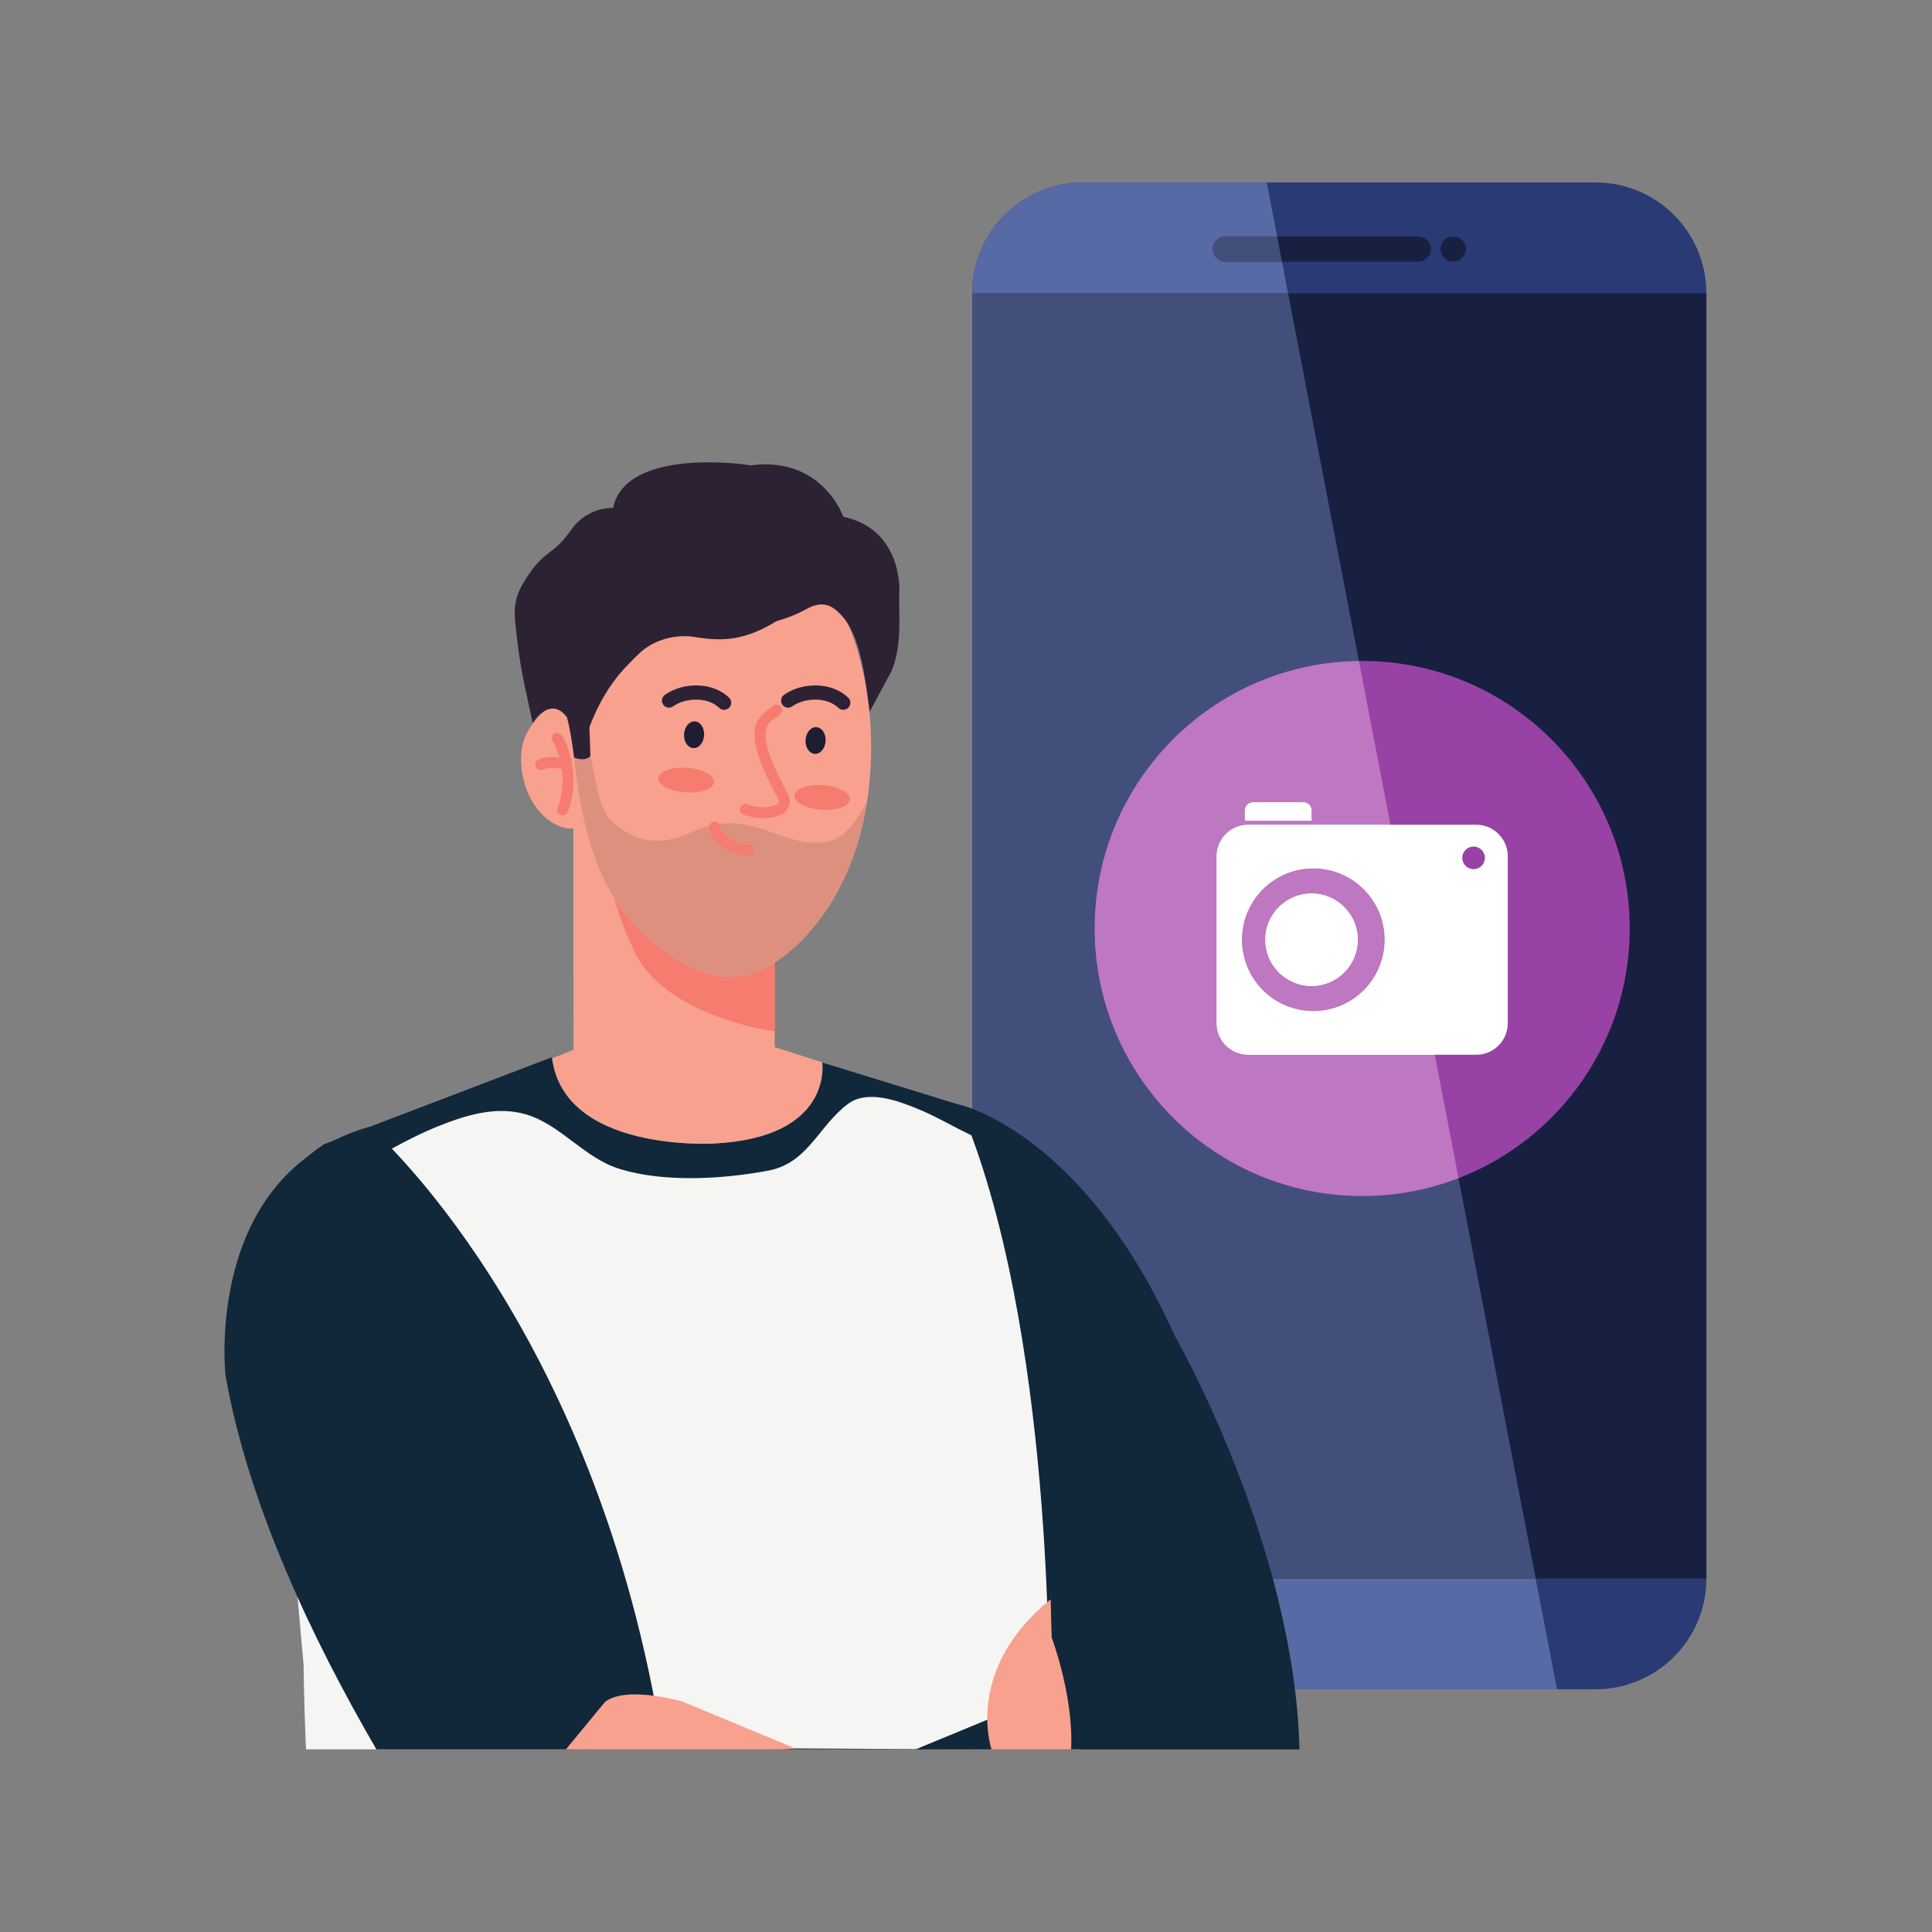 <?xml version="1.0" encoding="UTF-8" standalone="no"?>
<!-- Created with Inkscape (http://www.inkscape.org/) -->

<svg
   version="1.1"
   id="svg2"
   xml:space="preserve"
   width="2829.333"
   height="2829.333"
   viewBox="0 0 2829.333 2829.333"
   sodipodi:docname="1797_U1RVRElPIEtBVCA0NTAtNTM.eps"
   xmlns:inkscape="http://www.inkscape.org/namespaces/inkscape"
   xmlns:sodipodi="http://sodipodi.sourceforge.net/DTD/sodipodi-0.dtd"
   xmlns="http://www.w3.org/2000/svg"
   xmlns:svg="http://www.w3.org/2000/svg"><rect x="0" y="0" width="2829.333" height="2829.333" fill="#808080" stroke="none"/><defs
     id="defs6" /><sodipodi:namedview
     id="namedview4"
     pagecolor="#ffffff"
     bordercolor="#666666"
     borderopacity="1.0"
     inkscape:pageshadow="2"
     inkscape:pageopacity="0.0"
     inkscape:pagecheckerboard="0" /><g
     id="g8"
     inkscape:groupmode="layer"
     inkscape:label="ink_ext_XXXXXX"
     transform="matrix(1.333,0,0,-1.333,0,2829.333)"><g
       id="g10"
       transform="scale(0.1)"><path
         d="m 18746.9,3884.8 c 0,-672.9 -545.2,-1218.1 -1217.9,-1218.1 h -5630.2 c -672.7,0 -1218,545.2 -1218,1218.1 v 14117.8 c 0,672.7 545.3,1218.1 1218,1218.1 H 17529 c 672.7,0 1217.9,-545.4 1217.9,-1218.1 V 3884.8"
         style="fill:#293a74;fill-opacity:1;fill-rule:nonzero;stroke:none"
         id="path12" /><path
         d="m 10680.8,3883.6 h 8066.1 v 14119 h -8066.1 z"
         style="fill:#182041;fill-opacity:1;fill-rule:nonzero;stroke:none"
         id="path14" /><path
         d="m 15719.8,18489.4 c 0,-76.3 -61.8,-138.2 -138.1,-138.2 h -2119.6 c -76.3,0 -138.1,61.9 -138.1,138.2 0,76.3 61.8,138.3 138.1,138.3 h 2119.6 c 76.3,0 138.1,-62 138.1,-138.3"
         style="fill:#182041;fill-opacity:1;fill-rule:nonzero;stroke:none"
         id="path16" /><path
         d="m 16103.8,18489.4 c 0,-76.3 -61.8,-138.2 -138.2,-138.2 -76.3,0 -138.3,61.9 -138.3,138.2 0,76.3 62,138.2 138.3,138.2 76.4,0 138.2,-61.9 138.2,-138.2"
         style="fill:#182041;fill-opacity:1;fill-rule:nonzero;stroke:none"
         id="path18" /><path
         d="m 17904.4,11024.6 c 0,-1623.3 -1316,-2939.4 -2939.3,-2939.4 -1623.3,0 -2939.2,1316.1 -2939.2,2939.4 0,1623.4 1315.9,2939.4 2939.2,2939.4 1623.3,0 2939.3,-1316 2939.3,-2939.4"
         style="fill:#9842a6;fill-opacity:1;fill-rule:nonzero;stroke:none"
         id="path20" /><path
         d="m 14917.6,10901.2 c 0,-281 -227.8,-508.7 -508.7,-508.7 -281,0 -508.9,227.7 -508.9,508.7 0,280.9 227.9,508.7 508.9,508.7 280.9,0 508.7,-227.8 508.7,-508.7"
         style="fill:#ffffff;fill-opacity:1;fill-rule:nonzero;stroke:none"
         id="path22" /><path
         d="m 16188.8,11676.5 c -68.6,0 -124.2,55.4 -124.2,124.2 0,68.4 55.6,124.2 124.2,124.2 68.7,0 124.3,-55.8 124.3,-124.2 0,-68.8 -55.6,-124.2 -124.3,-124.2 m -1760.7,-1559.8 c -433.4,0 -784.5,351.3 -784.5,784.5 0,433.1 351.1,784.2 784.5,784.2 433.3,0 784.3,-351.1 784.3,-784.2 0,-433.2 -351,-784.5 -784.3,-784.5 m 1790,2047.9 h -2505.9 c -191.5,0 -346.7,-155.5 -346.7,-346.9 V 9984.6 c 0,-191.5 155.2,-346.9 346.7,-346.9 h 2505.9 c 191.4,0 346.7,155.4 346.7,346.9 v 1833.1 c 0,191.4 -155.3,346.9 -346.7,346.9"
         style="fill:#ffffff;fill-opacity:1;fill-rule:nonzero;stroke:none"
         id="path24" /><path
         d="m 14408.9,12210.6 v 111.2 c 0,49.6 -40.3,89.7 -89.6,89.7 H 13766 c -49.6,0 -89.7,-40.1 -89.7,-89.7 v -111.2 h 732.6"
         style="fill:#ffffff;fill-opacity:1;fill-rule:nonzero;stroke:none"
         id="path26" /><path
         d="m 13916.4,19220.7 h -2017.6 c -672.7,0 -1218,-545.4 -1218,-1218.1 H 14151 l -67.1,348.6 h -621.8 c -76.3,0 -138.1,61.9 -138.1,138.2 0,76.3 61.8,138.3 138.1,138.3 h 568.5 l -114.2,593 M 16871,3883.6 h -6190.2 c 0.6,-672.3 545.7,-1216.9 1218,-1216.9 h 5206.7 L 16871,3883.6"
         style="fill:#586aa5;fill-opacity:1;fill-rule:nonzero;stroke:none"
         id="path28" /><path
         d="M 14151,18002.6 H 10680.8 V 3884.8 c 0,-0.4 0,-0.8 0,-1.2 H 16871 l -847.2,4398.1 c -328.5,-126.9 -685.5,-196.5 -1058.7,-196.5 -1623.3,0 -2939.2,1316.1 -2939.2,2939.4 0,1611.4 1296.4,2920 2903.2,2939.2 l -778.1,4038.8"
         style="fill:#434f7b;fill-opacity:1;fill-rule:nonzero;stroke:none"
         id="path30" /><path
         d="m 14030.6,18627.7 h -568.5 c -76.3,0 -138.1,-62 -138.1,-138.3 0,-76.3 61.8,-138.2 138.1,-138.2 h 621.8 l -53.3,276.5"
         style="fill:#434f7b;fill-opacity:1;fill-rule:nonzero;stroke:none"
         id="path32" /><path
         d="m 14929.1,13963.8 c -1606.8,-19.2 -2903.2,-1327.8 -2903.2,-2939.2 0,-1623.3 1315.9,-2939.4 2939.2,-2939.4 373.2,0 730.2,69.6 1058.7,196.5 l -261.3,1356 h -2050.3 c -191.5,0 -346.7,155.4 -346.7,346.9 v 1833.1 c 0,191.4 155.2,346.9 346.7,346.9 h 1563.5 l -346.6,1799.2 m -1252.8,-1753.2 v 111.2 c 0,49.6 40.1,89.7 89.7,89.7 h 553.3 c 49.3,0 89.6,-40.1 89.6,-89.7 v -111.2 h -732.6 m 751.8,-525.2 c -433.4,0 -784.5,-351.1 -784.5,-784.2 0,-433.2 351.1,-784.5 784.5,-784.5 433.3,0 784.3,351.3 784.3,784.5 0,433.1 -351,784.2 -784.3,784.2 m -19.2,-1292.9 c -281,0 -508.9,227.7 -508.9,508.7 0,280.9 227.9,508.7 508.9,508.7 280.9,0 508.7,-227.8 508.7,-508.7 0,-281 -227.8,-508.7 -508.7,-508.7"
         style="fill:#be77c1;fill-opacity:1;fill-rule:nonzero;stroke:none"
         id="path34" /><path
         d="m 14408.9,11409.9 c -281,0 -508.9,-227.8 -508.9,-508.7 0,-281 227.9,-508.7 508.9,-508.7 280.9,0 508.7,227.7 508.7,508.7 0,280.9 -227.8,508.7 -508.7,508.7"
         style="fill:#ffffff;fill-opacity:1;fill-rule:nonzero;stroke:none"
         id="path36" /><path
         d="m 15275.7,12164.6 h -1563.5 c -191.5,0 -346.7,-155.5 -346.7,-346.9 V 9984.6 c 0,-191.5 155.2,-346.9 346.7,-346.9 h 2050.3 l -486.8,2526.9 m -847.6,-2047.9 c -433.4,0 -784.5,351.3 -784.5,784.5 0,433.1 351.1,784.2 784.5,784.2 433.3,0 784.3,-351.1 784.3,-784.2 0,-433.2 -351,-784.5 -784.3,-784.5"
         style="fill:#ffffff;fill-opacity:1;fill-rule:nonzero;stroke:none"
         id="path38" /><path
         d="M 14319.3,12411.5 H 13766 c -49.6,0 -89.7,-40.1 -89.7,-89.7 v -111.2 h 732.6 v 111.2 c 0,49.6 -40.3,89.7 -89.6,89.7"
         style="fill:#ffffff;fill-opacity:1;fill-rule:nonzero;stroke:none"
         id="path40" /><path
         d="m 5733.12,13002.3 c -43.16,-295.2 77.69,-652 327.56,-809.3 338.98,-213.7 521.41,99.3 563.65,423.2 34.29,260.9 -21.7,726.1 -305.39,857 -267.59,123.9 -550.82,-228.6 -585.82,-470.9"
         style="fill:#f8a18f;fill-opacity:1;fill-rule:nonzero;stroke:none"
         id="path42" /><path
         d="m 6298.87,12281.2 2210.53,2.1 2.11,-2748.9 -2210.54,-1.8 -2.1,2748.6"
         style="fill:#f8a18f;fill-opacity:1;fill-rule:nonzero;stroke:none"
         id="path44" /><path
         d="m 6974.98,10760.2 c -222.57,465.1 -355.09,935.6 -318.92,1521.5 l 1853.34,1.6 1.87,-2389.2 c -582.32,88.5 -1299.49,370.4 -1536.29,866.1"
         style="fill:#f57c6e;fill-opacity:1;fill-rule:nonzero;stroke:none"
         id="path46" /><path
         d="M 9883.31,9281.9 8478.37,9732 6399.2,9731.9 5468.32,9357.5 8405.82,6974.3 9883.31,9281.9"
         style="fill:#f8a18f;fill-opacity:1;fill-rule:nonzero;stroke:none"
         id="path48" /><path
         d="M 6063.47,9612.2 3558.98,8655.6 c 0,0 -840.11,-506.6 -616.15,-1297.3 l 393.11,-4432.7 c 1.94,-284.4 12.2,-595.3 25.73,-919.4 h 8504.73 c -144.6,3265.3 -396.4,5444.7 -396.4,5444.7 -209,1215.5 -932.8,1639.8 -932.8,1639.8 l -1504.27,463.6 c 0,0 128.37,-830.9 -1198.52,-892.5 0,0 -1647.58,-98 -1770.94,950.4"
         style="fill:#f5f5f3;fill-opacity:1;fill-rule:nonzero;stroke:none"
         id="path50" /><path
         d="m 10088,9040.9 c -212.85,87.8 -553.94,217.8 -769.86,58.2 -323.87,-239.5 -439.66,-652 -877.1,-734.3 -497.69,-93.8 -1138.68,-132.6 -1628.67,16.8 -396.67,121 -649.98,488.8 -1036.26,601.5 -318.58,92.9 -646.01,-5.7 -944.64,-123.8 -358.77,-142 -689.35,-347.9 -1025.36,-535 -252.61,-140.6 -546.75,-314.7 -843.68,-380.8 158.42,446 596.55,712.1 596.55,712.1 l 2504.49,956.6 c 123.36,-1048.4 1770.94,-950.4 1770.94,-950.4 1326.89,61.6 1198.52,892.5 1198.52,892.5 l 1504.27,-463.6 c 0,0 227.7,-133.6 464.5,-465.2 -321.4,87.5 -607.5,289.2 -913.7,415.4"
         style="fill:#11273a;fill-opacity:1;fill-rule:nonzero;stroke:none"
         id="path52" /><path
         d="m 6442.11,12112.2 c 127.62,-497.5 335.02,-919.3 745.88,-1250.4 402.21,-323.8 835.45,-518.8 1301.35,-225 370.25,234 639.48,609.9 813.29,1000.8 400.35,900 352.52,2223 -146.04,3053.6 -547.56,912.3 -1833.76,889.6 -2440.11,27.8 -493.89,-701.7 -481.06,-1803.2 -274.37,-2606.8"
         style="fill:#f8a18f;fill-opacity:1;fill-rule:nonzero;stroke:none"
         id="path54" /><path
         d="m 6486.21,12916.4 c 50.81,-177.8 80.84,-555 214,-690 257.62,-261.3 554.32,-301.4 881.64,-149.9 317.54,147.1 552.35,130.2 880.6,11.1 195.92,-71 384.71,-141.2 595.21,-113.6 233.82,30.6 349.02,242.4 465.9,437.7 -43.44,-275.9 -116.59,-539.5 -220.93,-774.1 -173.81,-390.9 -443.04,-766.8 -813.29,-1000.8 -465.9,-293.8 -899.14,-98.8 -1301.35,225 -410.86,331.1 -618.26,752.9 -745.88,1250.4 -63.04,245.2 -125.16,613.4 -143.24,894.2 123.42,2.8 154.57,24.8 187.34,-90"
         style="fill:#de907f;fill-opacity:1;fill-rule:nonzero;stroke:none"
         id="path56" /><path
         d="m 6181.29,12268 c 23.8,0 46.3,14.3 55.65,37.7 141.6,355.9 16.91,720.6 -65.68,841.4 -18.61,27.4 -56,34.3 -83.24,15.7 -27.34,-18.6 -34.35,-55.9 -15.69,-83.2 68.07,-99.5 175.92,-421.5 53.31,-729.5 -12.24,-30.8 2.75,-65.6 33.49,-77.8 7.28,-2.9 14.75,-4.3 22.16,-4.3"
         style="fill:#f57c6e;fill-opacity:1;fill-rule:nonzero;stroke:none"
         id="path58" /><path
         d="m 6224.45,12760.4 c 25.19,0 48.58,16 56.92,41.2 10.33,31.5 -6.76,65.3 -38.2,75.7 -131.29,43.1 -222.33,43.9 -324.93,3.4 -30.79,-12.2 -45.84,-47 -33.65,-77.8 12.19,-30.8 47,-45.8 77.74,-33.6 76.53,30.4 138,28.8 243.4,-5.9 6.24,-2 12.53,-3 18.72,-3"
         style="fill:#f57c6e;fill-opacity:1;fill-rule:nonzero;stroke:none"
         id="path60" /><path
         d="m 7232.54,12676.4 c -5.36,-74.8 127.38,-144.6 295.83,-156.5 168.91,-11.6 309.82,39.2 315.2,113.6 5.12,74.4 -127.39,144.8 -296.3,156.3 -168.68,11.9 -309.6,-39 -314.73,-113.4"
         style="fill:#f57c6e;fill-opacity:1;fill-rule:nonzero;stroke:none"
         id="path62" /><path
         d="m 8727.55,12485.7 c -5.38,-74.3 127.14,-144.3 296.05,-156.2 168.68,-11.6 309.59,39 314.71,113.6 5.38,74.4 -127.14,144.6 -295.81,156.3 -168.91,11.9 -309.83,-39.1 -314.95,-113.7"
         style="fill:#f57c6e;fill-opacity:1;fill-rule:nonzero;stroke:none"
         id="path64" /><path
         d="m 8387.67,12237.6 c 99.04,0 196.98,22.9 249.46,80.9 27.82,30.8 66.14,97.5 10.44,199.6 -359.4,659.4 -229.39,750 -134.44,816.2 22.92,16 44.27,31.4 61.19,48.8 23.04,23.8 22.45,61.7 -1.29,84.7 -23.79,23.1 -61.7,22.6 -84.69,-1.3 -11.95,-12.3 -27.46,-22.6 -43.68,-33.9 -164.95,-115 -281.59,-275.8 97.76,-971.9 23.27,-42.6 11.07,-56 5.89,-61.8 -45.91,-50.8 -228.82,-56.4 -337.35,-10.6 -30.1,12.9 -65.62,-1.3 -78.46,-31.9 -12.88,-30.4 1.4,-65.5 31.91,-78.4 58.27,-24.6 141.14,-40.4 223.26,-40.4"
         style="fill:#f57c6e;fill-opacity:1;fill-rule:nonzero;stroke:none"
         id="path66" /><path
         d="m 7955.55,13427.1 c 20.41,0 40.83,8 56.11,23.9 29.62,31.1 28.58,80.2 -2.4,109.9 -192.06,183.9 -519.61,164.1 -705.04,30.2 -34.76,-25.1 -42.63,-73.6 -17.49,-108.4 25.14,-34.8 73.72,-42.6 108.37,-17.5 131.82,95.2 376.43,108.2 506.73,-16.6 15.04,-14.4 34.4,-21.5 53.72,-21.5"
         style="fill:#2c2234;fill-opacity:1;fill-rule:nonzero;stroke:none"
         id="path68" /><path
         d="m 9264.61,13427.1 c 20.4,0 40.81,8 56.1,23.9 29.63,31.1 28.57,80.2 -2.39,109.9 -192.3,183.9 -519.8,164 -705.1,30.2 -34.76,-25.2 -42.57,-73.7 -17.44,-108.5 25.09,-34.6 73.66,-42.5 108.42,-17.4 131.71,95.1 376.38,108.2 506.67,-16.6 15.06,-14.4 34.42,-21.5 53.74,-21.5"
         style="fill:#2c2234;fill-opacity:1;fill-rule:nonzero;stroke:none"
         id="path70" /><path
         d="m 7633.83,13299.8 c 61.11,-3.2 106.38,-71.8 101.72,-152.7 -4.44,-80.9 -57.87,-144.1 -118.52,-140.6 -61.12,3.2 -106.62,71.7 -101.95,152.5 4.43,81.2 57.38,144 118.75,140.8"
         style="fill:#1d1e32;fill-opacity:1;fill-rule:nonzero;stroke:none"
         id="path72" /><path
         d="m 8968.54,13236.6 c 61.13,-3.2 106.62,-71.8 101.72,-152.7 -4.43,-80.9 -57.63,-144.1 -118.75,-140.6 -60.89,3.2 -106.39,71.6 -101.49,152.4 4.44,81.2 57.39,144 118.52,140.9"
         style="fill:#1d1e32;fill-opacity:1;fill-rule:nonzero;stroke:none"
         id="path74" /><path
         d="m 6486.21,12916.4 c -13.29,500.7 -37.79,683.7 -24.72,1047.1 -0.95,429.8 534.02,617.7 534.02,617.7 59.96,21.1 365.83,-144.1 444.45,-164.4 462.62,-119.1 990.35,-119.2 1417.76,116.1 174.04,95.8 286.02,57.3 414.11,-99.7 162.14,-198.8 227.23,-577.2 282.52,-1027.1 l 233.78,434.4 c 137.17,302.7 78.38,704.6 92.85,882.7 0,0 40.36,685.5 -616.37,824.9 0,0 -230.4,670.5 -1020.93,564.2 -114.09,24.2 -1373.92,181.5 -1508.3,-466.7 0,0 -278.09,18.4 -461.94,-243.2 -192.93,-275 -269.23,-208.8 -456.56,-476.6 -203.45,-290.7 -175.45,-396.7 -126.45,-800.1 35.69,-293.3 102.42,-562.9 163.54,-848.3 60.65,117.6 232.6,263.3 373.98,67.6 0,0 34.3,-94.8 79.21,-442.1 0,0 108.02,-50 179.05,13.5"
         style="fill:#2c2234;fill-opacity:1;fill-rule:nonzero;stroke:none"
         id="path76" /><path
         d="m 8212.46,11824.7 c 5.6,0 11.09,0.2 16.45,0.6 33.02,2.4 57.8,31 55.41,64 -2.39,33.1 -30.97,58 -64.03,55.4 -102.84,-6.9 -299.09,107.3 -309.43,200.7 -3.6,32.9 -33.93,56.3 -66.14,53 -32.89,-3.7 -56.57,-33.3 -52.95,-66.2 18.54,-167 268,-307.5 420.69,-307.5"
         style="fill:#f57c6e;fill-opacity:1;fill-rule:nonzero;stroke:none"
         id="path78" /><path
         d="m 8403.71,14329.6 c -268.11,-133.5 -476.04,-151.5 -761.43,-103.7 -220.35,36.9 -466.89,-27 -631.2,-190 -159.87,-158.6 -360.92,-344.2 -536.01,-799.2 -112.91,-293.4 -300.43,493.4 -281.12,753.6 24.26,327.1 171.88,658.8 414.75,881 236.56,216.3 604.66,386.5 929.06,373.2 254.42,-10.4 504.04,-76 759.69,-51.6 183.14,17.3 423.97,97.4 575.26,-57.1 297.34,-303.6 -233.13,-688.7 -469,-806.2"
         style="fill:#2c2234;fill-opacity:1;fill-rule:nonzero;stroke:none"
         id="path80" /><path
         d="m 11842.1,2434.7 4.6,0.2 c 32.9,2.5 57.5,31.2 55,64.1 -87.5,1147.1 -177.9,2333.3 -236.3,3515.6 -1.5,32.9 -27.7,59.8 -62.6,56.8 -32.9,-1.7 -58.3,-29.7 -56.7,-62.7 58.5,-1183.9 149,-2370.9 236.5,-3518.8 2.4,-31.3 28.5,-55.2 59.5,-55.2"
         style="fill:#1d1e32;fill-opacity:1;fill-rule:nonzero;stroke:none"
         id="path82" /><path
         d="m 10057.9,2006.2 1463.2,604.3 c 0,0 65.1,4045.5 -983.9,6480.2 0,0 1356.2,-293.7 2368.5,-2538.8 0,0 1315.4,-2291.4 1370.6,-4545.7 h -4218.4"
         style="fill:#11273a;fill-opacity:1;fill-rule:nonzero;stroke:none"
         id="path84" /><path
         d="m 10893.6,2006.2 c -8.9,25.8 -293.6,883.9 649,1649.3 l 11.4,-420.4 c 0,0 240.6,-631.3 213.9,-1228.9 h -874.3"
         style="fill:#f8a18f;fill-opacity:1;fill-rule:nonzero;stroke:none"
         id="path86" /><path
         d="m 4135.65,2006.2 c -705.63,1212.9 -1412.76,2700.7 -1658.26,4111.4 0,0 -246.37,2205.9 1581.32,2728.9 0,0 2493.53,-2142.7 3223.3,-6822.5 L 10662,2006.2 H 4135.65"
         style="fill:#11273a;fill-opacity:1;fill-rule:nonzero;stroke:none"
         id="path88" /><path
         d="m 6216.69,2006.2 431.44,523.1 c 243.8,182.7 854.81,0 854.81,0 l 1236.04,-513 -143.43,-10.1 H 6216.69"
         style="fill:#f8a18f;fill-opacity:1;fill-rule:nonzero;stroke:none"
         id="path90" /></g></g></svg>
